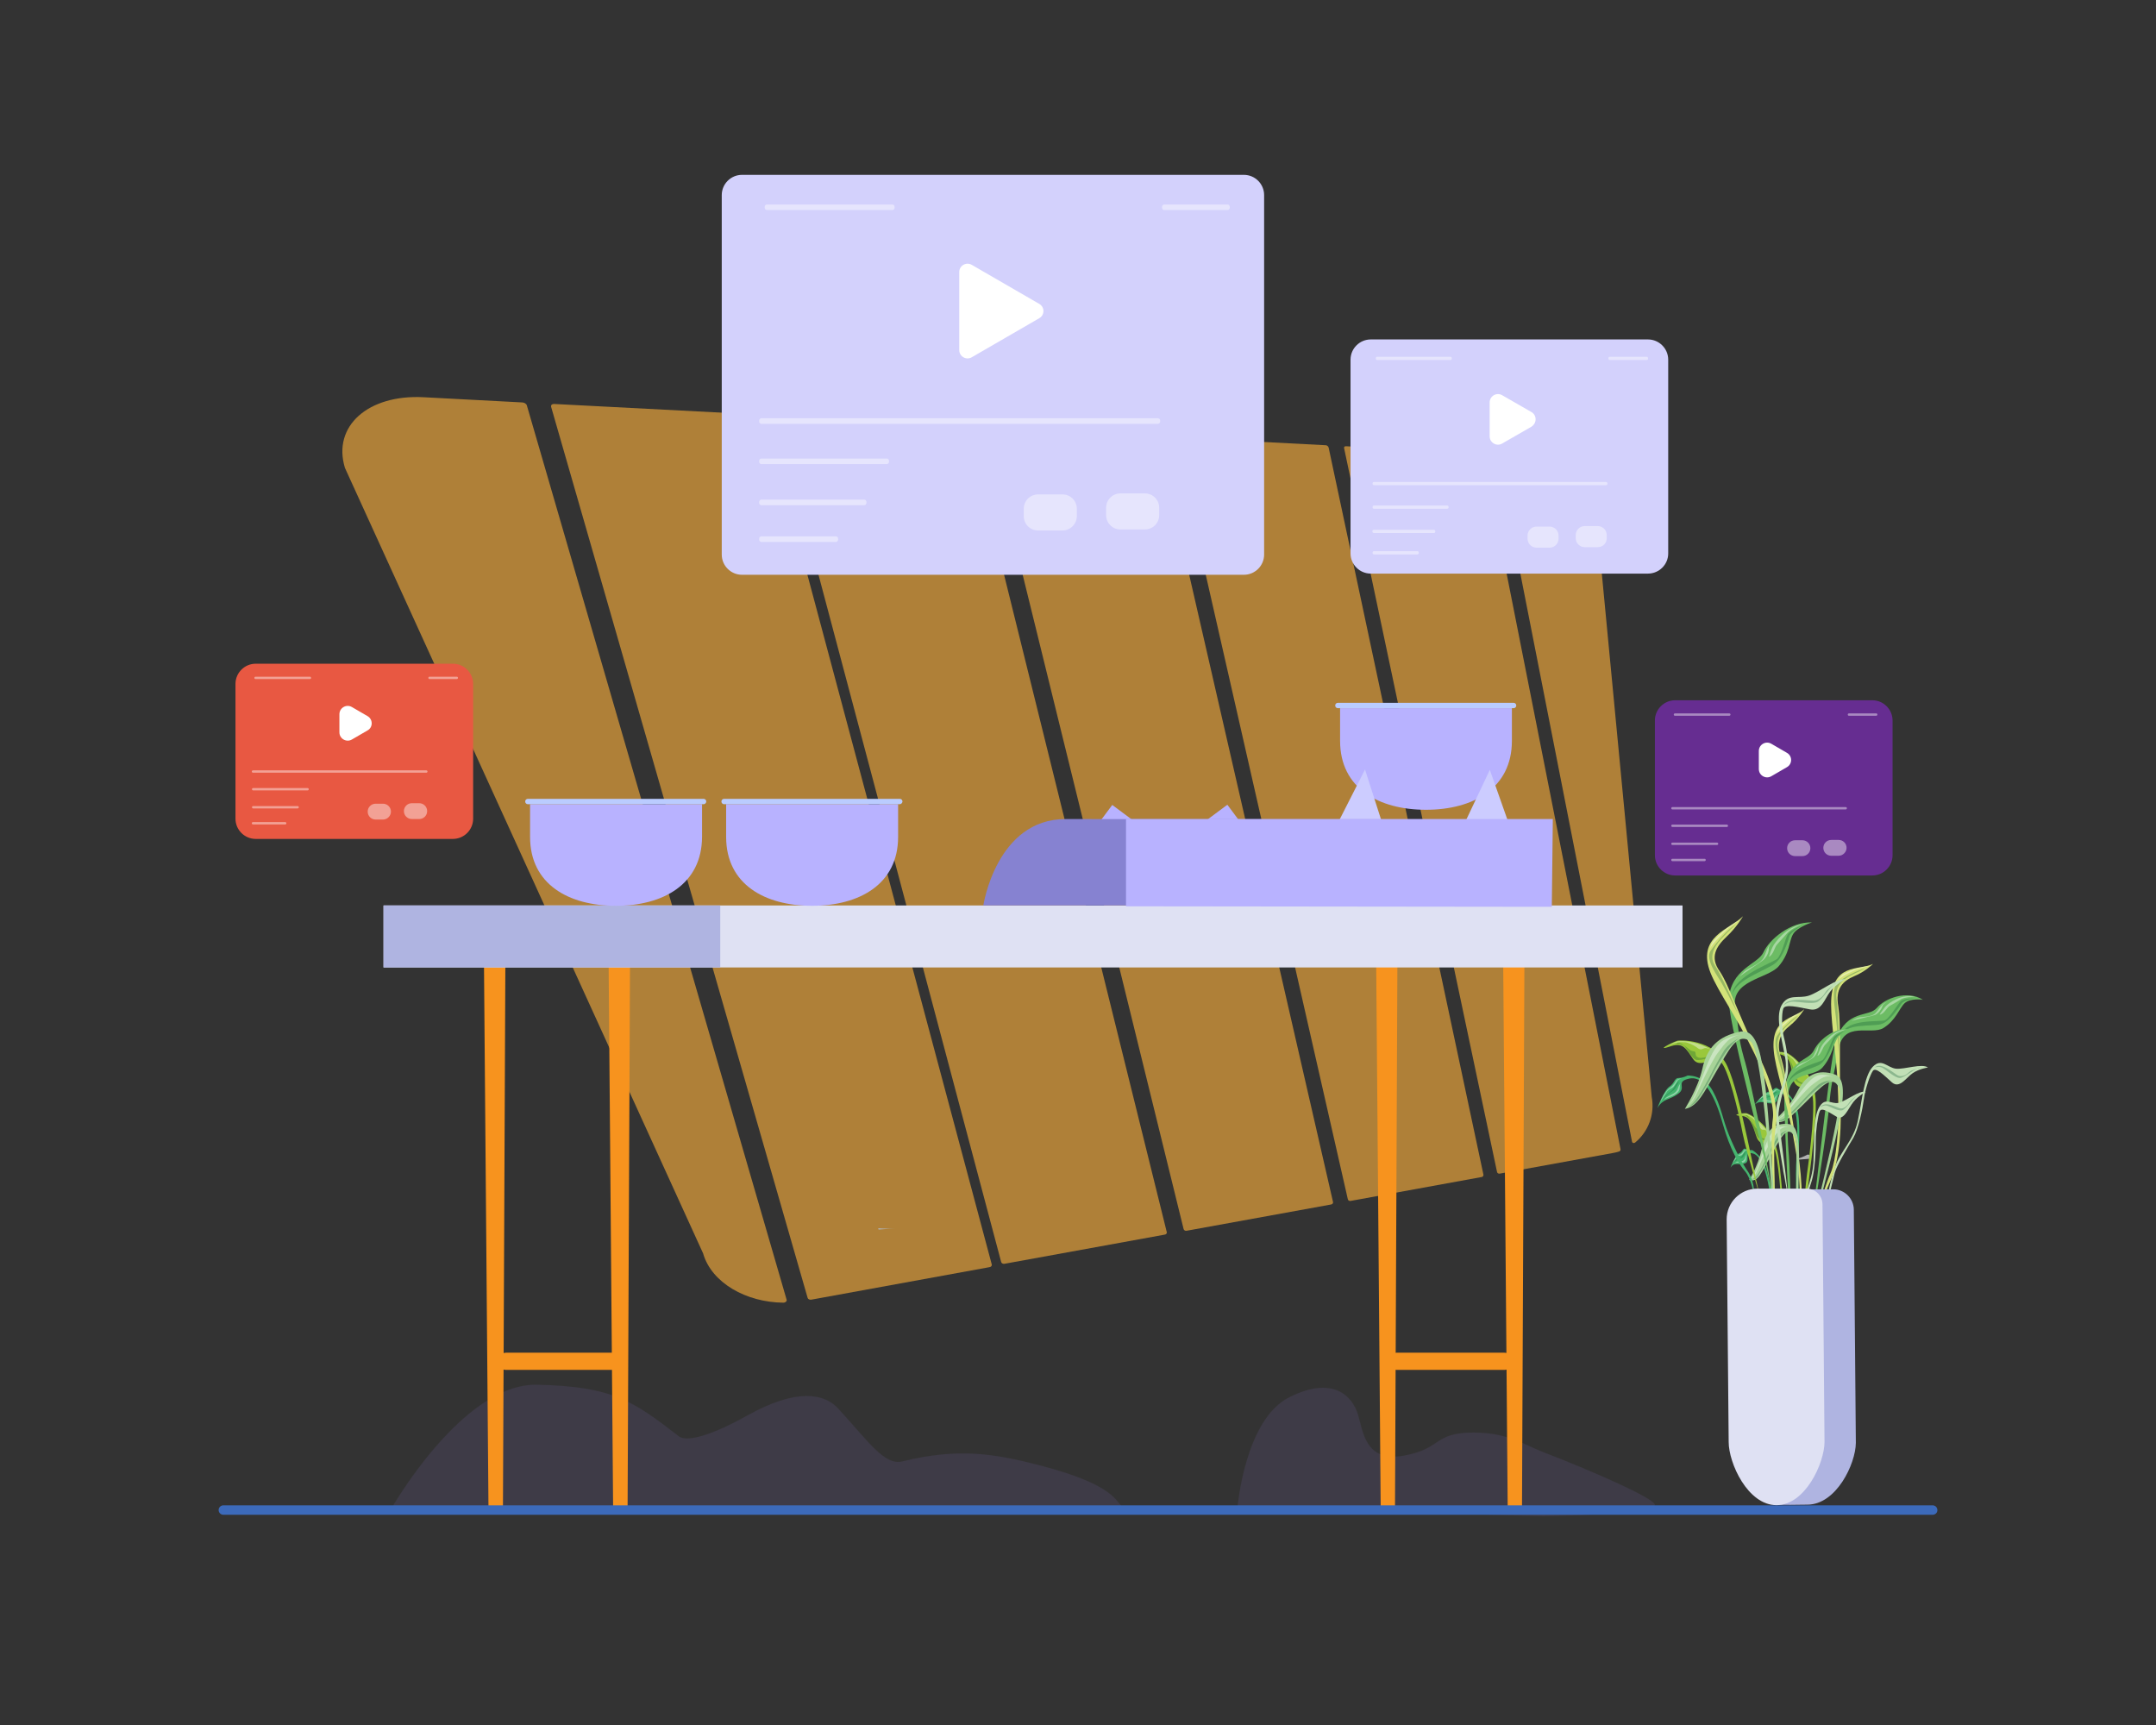 <svg xml:space="preserve" style="enable-background:new 0 0 1280 1024;" viewBox="0 0 1280 1024" y="0px" x="0px" xmlns:xlink="http://www.w3.org/1999/xlink" xmlns="http://www.w3.org/2000/svg" id="图层_1" version="1.1">
<rect x="0" y="0" width="1280" height="1024" fill="#333333" stroke="none"/>
<style type="text/css">
	.st0{opacity:0.62;}
	.st1{opacity:0.23;fill:#7F68BC;enable-background:new    ;}
	.st2{fill:#FBB03B;}
	.st3{fill:#FFFFFF;}
	.st4{fill:#F7931E;}
	.st5{fill:#DFE1F3;}
	.st6{fill:#AFB4E1;}
	.st7{fill:#3C6ABA;}
	.st8{fill:#D3D1FC;}
	.st9{opacity:0.44;fill:#FFFFFF;enable-background:new    ;}
	.st10{fill:#662D91;}
	.st11{fill:#E85842;}
	.st12{fill:#B8B2FF;}
	.st13{fill:#BACCFF;}
	.st14{fill:#CCCCFF;}
	.st15{fill:#8682D1;}
	.st16{fill:#A9DDF3;}
	.st17{fill:#C2E0B6;}
	.st18{opacity:0.29;fill:#0A532E;enable-background:new    ;}
	.st19{fill:#6CBC64;}
	.st20{opacity:0.4;fill:#FFFFFF;enable-background:new    ;}
	.st21{fill:#44B46E;}
	.st22{fill:#D3E279;}
	.st23{fill:#9AC83B;}
	.st24{fill:#A7D398;}
</style>
<g class="st0" id="背影">
	<path d="M232.1,895.9c0,0,42.4-74.9,86.8-73.9c44.4,1,56.5,9.2,84.1,30.6c5.4,4.2,22.8-2.3,40.6-12.3
		c29.1-16.3,45.7-13.3,54.1-4.1c18.4,20.1,27.5,33.9,38.1,31.3c33.2-8.2,54.8-4.6,81.7,2.4c51,13.3,43.8,24.2,51.5,25.9
		C676.7,897.6,232.1,895.9,232.1,895.9z" class="st1"></path>
	<path d="M734.7,894.8c0,0,4.3-52.2,30.8-65.4c26.5-13.3,37.6,0,40.7,10.2s4.3,28.6,27.2,24.5
		c22.9-4.1,17.5-13.7,41.3-13.7c20.3,0,29.1,6.8,41.3,11.5c32.7,12.7,64.6,27,66.4,31.1c2.7,6.1-66.4,7.1-66.4,7.1L734.7,894.8z" class="st1"></path>
	<g>
		<path d="M251.4,235.8l58.8,3.1c1.2,0.1,2.4,0.9,2.6,1.8L467,771.5c0.3,0.9-0.7,1.8-1.9,1.8
			c-22.2-0.2-42.5-11.8-47.6-29c0,0,0-0.1,0-0.1L204.9,278c0-0.1-0.1-0.1-0.1-0.2C197.2,253,218.5,234.1,251.4,235.8z" class="st2"></path>
		<path d="M328.9,239.8l123.2,6.4c1.1,0.1,2.1,0.8,2.3,1.7l134.4,502.7c0.2,0.7-0.4,1.5-1.3,1.6l-105.8,19.3
			c-1,0.2-2-0.3-2.2-1l-152.3-529C327,240.4,327.7,239.8,328.9,239.8z" class="st2"></path>
		<path d="M462.9,247.4l109.7,5.7c1,0.1,1.9,0.8,2.1,1.6l118,476.7c0.2,0.7-0.4,1.4-1.2,1.5l-95.1,17.3
			c-0.9,0.2-1.8-0.3-2-1l-133-500.3C461.2,248,461.9,247.3,462.9,247.4z" class="st2"></path>
		<path d="M587.4,253.9l98.2,5.1c0.8,0,1.7,0.7,1.9,1.5l103.9,453c0.2,0.7-0.3,1.3-1.1,1.5l-85.8,15.6
			c-0.8,0.2-1.6-0.3-1.8-1L586,255.2C585.8,254.4,586.4,253.8,587.4,253.9z" class="st2"></path>
		<path d="M698.8,259.7l88.3,4.6c0.8,0,1.5,0.7,1.7,1.4l91.9,431.6c0.1,0.6-0.3,1.3-1,1.4l-77.9,14.2
			c-0.7,0.1-1.5-0.3-1.6-1L697.6,261C697.4,260.2,697.9,259.6,698.8,259.7z" class="st2"></path>
		<path d="M799.1,264.9l80,4.2c0.7,0,1.4,0.6,1.5,1.3l81.5,411.8c0.1,0.5-0.2,1.1-0.7,1.3c-1.3,0.4-2.7,0.8-4.1,1
			l-67,12.2c-0.7,0.1-1.3-0.3-1.5-0.9L798,266.1C797.8,265.4,798.3,264.8,799.1,264.9z" class="st2"></path>
		<path d="M947.5,304l33.1,346.9c0,0,0,0.1,0,0.1c2,10.6-2.1,20.9-9.9,27.3c-0.7,0.5-1.7,0.2-1.8-0.7l-80-406.9
			c-0.1-0.7,0.3-1.2,1-1.2l20.6,1.1c17.2,0.9,33.7,15.8,37,33.1C947.5,303.9,947.5,303.9,947.5,304z" class="st2"></path>
	</g>
	<g>
		<path d="M531.3,729.2l-9.7,0.7l-0.2-0.8C524.7,729.4,528,729.4,531.3,729.2z" class="st3"></path>
	</g>
	<g>
		<path d="M1074.9,686.5L1074.9,686.5c0.2,0.7-0.3,1.3-1,1.4l-7.3,0.6l-0.1-0.5c2.3-0.6,4.4-1.4,6.4-2.5
			C1073.6,685.1,1074.7,685.6,1074.9,686.5z" class="st3"></path>
	</g>
</g>
<g id="桌子">
	<path d="M369.6,897.4h-2.8c-1.6,0-2.8-1.3-2.8-2.8l-2.8-338.8c0-1.6,4.1-2.8,5.7-2.8h2.8c1.6,0,4.4,1.3,4.4,2.8
		l-1.5,338.8C372.4,896.2,371.1,897.4,369.6,897.4z" class="st4"></path>
	<path d="M825.3,897.4h-2.8c-1.6,0-2.8-1.3-2.8-2.8l-2.8-338.8c0-1.6,4.1-2.8,5.7-2.8h2.8c1.6,0,4.3,1.3,4.3,2.8
		l-1.5,338.8C828.1,896.2,826.9,897.4,825.3,897.4z" class="st4"></path>
	<path d="M900.7,897.4h-2.8c-1.6,0-2.8-1.3-2.8-2.8l-2.8-338.8c0-1.6,4.1-2.8,5.7-2.8h2.8c1.6,0,4.3,1.3,4.3,2.8
		l-1.5,338.8C903.5,896.2,902.3,897.4,900.7,897.4z" class="st4"></path>
	<path d="M295.6,897.4h-2.8c-1.6,0-2.8-1.3-2.8-2.8l-2.8-338.8c0-1.6,4.1-2.8,5.7-2.8h2.8c1.6,0,4.4,1.3,4.4,2.8
		l-1.5,338.8C298.5,896.2,297.2,897.4,295.6,897.4z" class="st4"></path>
	<path d="M364.5,813.2h-64.1c-2.8,0-5.1-2.3-5.1-5.1l0,0c0-2.8,2.3-5.1,5.1-5.1h64.1c2.8,0,5.1,2.3,5.1,5.1l0,0
		C369.6,810.8,367.3,813.2,364.5,813.2z" class="st4"></path>
	<path d="M893.2,813.2h-64.1c-2.8,0-5.1-2.3-5.1-5.1l0,0c0-2.8,2.3-5.1,5.1-5.1h64.1c2.8,0,5.1,2.3,5.1,5.1l0,0
		C898.3,810.8,896,813.2,893.2,813.2z" class="st4"></path>
	<rect height="36.8" width="771.2" class="st5" y="537.5" x="227.7"></rect>
	<rect height="36.8" width="199.9" class="st6" y="537.5" x="227.7"></rect>
</g>
<path d="M1147.4,899.2H132.6c-1.6,0-2.8-1.3-2.8-2.8l0,0c0-1.6,1.3-2.8,2.8-2.8h1014.8
	c1.6,0,2.8,1.3,2.8,2.8l0,0C1150.3,897.9,1149,899.2,1147.4,899.2z" class="st7" id="地平线"></path>
<g id="浮窗">
	<g>
		<path d="M738.5,341.2h-298c-6.6,0-12-5.4-12-12V115.8c0-6.6,5.4-12,12-12h298c6.6,0,12,5.4,12,12v213.4
			C750.5,335.8,745.1,341.2,738.5,341.2z" class="st8"></path>
		<path d="M617,180.4l-40.1-23.2c-3.3-1.9-7.4,0.5-7.4,4.3v46.3c0,3.8,4.1,6.2,7.4,4.3l40.1-23.2
			C620.3,187,620.3,182.3,617,180.4z" class="st3"></path>
		<path d="M529.7,124.7h-74.3c-0.8,0-1.4-0.6-1.4-1.4v-0.5c0-0.8,0.6-1.4,1.4-1.4h74.3c0.8,0,1.4,0.6,1.4,1.4v0.5
			C531.2,124.1,530.5,124.7,529.7,124.7z" class="st9"></path>
		<path d="M526.4,275.5h-74.3c-0.8,0-1.4-0.6-1.4-1.4v-0.5c0-0.8,0.6-1.4,1.4-1.4h74.3c0.8,0,1.4,0.6,1.4,1.4v0.5
			C527.8,274.8,527.2,275.5,526.4,275.5z" class="st9"></path>
		<path d="M513,299.9h-60.9c-0.8,0-1.4-0.6-1.4-1.4V298c0-0.8,0.6-1.4,1.4-1.4H513c0.8,0,1.4,0.6,1.4,1.4v0.5
			C514.4,299.3,513.8,299.9,513,299.9z" class="st9"></path>
		<path d="M496.2,321.7h-44.1c-0.8,0-1.4-0.6-1.4-1.4v-0.5c0-0.8,0.6-1.4,1.4-1.4h44.1c0.8,0,1.4,0.6,1.4,1.4v0.5
			C497.6,321,497,321.7,496.2,321.7z" class="st9"></path>
		<path d="M687.4,251.6H452.1c-0.8,0-1.4-0.6-1.4-1.4v-0.5c0-0.8,0.6-1.4,1.4-1.4h235.3c0.8,0,1.4,0.6,1.4,1.4v0.5
			C688.8,250.9,688.2,251.6,687.4,251.6z" class="st9"></path>
		<path d="M728.7,124.7h-37.4c-0.8,0-1.4-0.6-1.4-1.4v-0.5c0-0.8,0.6-1.4,1.4-1.4h37.4c0.8,0,1.4,0.6,1.4,1.4v0.5
			C730.1,124.1,729.5,124.7,728.7,124.7z" class="st9"></path>
		<path d="M630.8,314.9h-14.5c-4.7,0-8.5-3.8-8.5-8.5V302c0-4.7,3.8-8.5,8.5-8.5h14.5c4.7,0,8.5,3.8,8.5,8.5v4.4
			C639.3,311,635.5,314.9,630.8,314.9z" class="st9"></path>
		<path d="M679.7,314.3h-14.5c-4.7,0-8.5-3.8-8.5-8.5v-4.4c0-4.7,3.8-8.5,8.5-8.5h14.5c4.7,0,8.5,3.8,8.5,8.5v4.4
			C688.2,310.5,684.4,314.3,679.7,314.3z" class="st9"></path>
	</g>
	<g>
		<path d="M978.4,340.5H813.8c-6.6,0-12-5.4-12-12V213.5c0-6.6,5.4-12,12-12h164.6c6.6,0,12,5.4,12,12v115.1
			C990.4,335.1,985,340.5,978.4,340.5z" class="st8"></path>
		<path d="M909.2,244.6l-17.4-10c-3.3-1.9-7.4,0.5-7.4,4.3v20.1c0,3.8,4.1,6.2,7.4,4.3l17.4-10
			C912.5,251.2,912.5,246.5,909.2,244.6z" class="st3"></path>
		<path d="M861.1,213.7h-43.5c-0.5,0-0.8-0.4-0.8-0.8v-0.3c0-0.5,0.4-0.8,0.8-0.8h43.5c0.5,0,0.8,0.4,0.8,0.8v0.3
			C862,213.4,861.6,213.7,861.1,213.7z" class="st9"></path>
		<path d="M859.2,302h-43.5c-0.5,0-0.8-0.4-0.8-0.8v-0.3c0-0.5,0.4-0.8,0.8-0.8h43.5c0.5,0,0.8,0.4,0.8,0.8v0.3
			C860,301.7,859.6,302,859.2,302z" class="st9"></path>
		<path d="M851.3,316.4h-35.7c-0.5,0-0.8-0.4-0.8-0.8v-0.3c0-0.5,0.4-0.8,0.8-0.8h35.7c0.5,0,0.8,0.4,0.8,0.8v0.3
			C852.1,316,851.8,316.4,851.3,316.4z" class="st9"></path>
		<path d="M841.5,329.1h-25.8c-0.5,0-0.8-0.4-0.8-0.8V328c0-0.5,0.4-0.8,0.8-0.8h25.8c0.5,0,0.8,0.4,0.8,0.8v0.3
			C842.3,328.7,841.9,329.1,841.5,329.1z" class="st9"></path>
		<path d="M953.5,288H815.7c-0.5,0-0.8-0.4-0.8-0.8v-0.3c0-0.5,0.4-0.8,0.8-0.8h137.8c0.5,0,0.8,0.4,0.8,0.8v0.3
			C954.3,287.7,953.9,288,953.5,288z" class="st9"></path>
		<path d="M977.6,213.7h-21.9c-0.5,0-0.8-0.4-0.8-0.8v-0.3c0-0.5,0.4-0.8,0.8-0.8h21.9c0.5,0,0.8,0.4,0.8,0.8v0.3
			C978.5,213.4,978.1,213.7,977.6,213.7z" class="st9"></path>
		<path d="M920,325.1h-7.8c-2.9,0-5.3-2.4-5.3-5.3v-1.9c0-2.9,2.4-5.3,5.3-5.3h7.8c2.9,0,5.3,2.4,5.3,5.3v1.9
			C925.3,322.7,922.9,325.1,920,325.1z" class="st9"></path>
		<path d="M948.6,324.8h-7.8c-2.9,0-5.3-2.4-5.3-5.3v-1.9c0-2.9,2.4-5.3,5.3-5.3h7.8c2.9,0,5.3,2.4,5.3,5.3v1.9
			C953.9,322.4,951.6,324.8,948.6,324.8z" class="st9"></path>
	</g>
	<g>
		<path d="M1111.6,519.7H994.5c-6.6,0-12-5.4-12-12v-80c0-6.6,5.4-12,12-12h117.1c6.6,0,12,5.4,12,12v80
			C1123.6,514.3,1118.2,519.7,1111.6,519.7z" class="st10"></path>
		<path d="M1060.9,446.9l-9.3-5.4c-3.3-1.9-7.4,0.5-7.4,4.3v10.7c0,3.8,4.1,6.2,7.4,4.3l9.3-5.4
			C1064.2,453.5,1064.2,448.8,1060.9,446.9z" class="st3"></path>
		<path d="M1026.7,424.9h-32.3c-0.4,0-0.7-0.3-0.7-0.7l0,0c0-0.4,0.3-0.7,0.7-0.7h32.3c0.4,0,0.7,0.3,0.7,0.7l0,0
			C1027.4,424.5,1027.1,424.9,1026.7,424.9z" class="st9"></path>
		<path d="M1025.2,490.9h-32.3c-0.4,0-0.7-0.3-0.7-0.7l0,0c0-0.4,0.3-0.7,0.7-0.7h32.3c0.4,0,0.7,0.3,0.7,0.7l0,0
			C1026,490.6,1025.6,490.9,1025.2,490.9z" class="st9"></path>
		<path d="M1019.3,501.6h-26.4c-0.4,0-0.7-0.3-0.7-0.7l0,0c0-0.4,0.3-0.7,0.7-0.7h26.5c0.4,0,0.7,0.3,0.7,0.7l0,0
			C1020.1,501.3,1019.8,501.6,1019.3,501.6z" class="st9"></path>
		<path d="M1012,511.2h-19.1c-0.4,0-0.7-0.3-0.7-0.7l0,0c0-0.4,0.3-0.7,0.7-0.7h19.1c0.4,0,0.7,0.3,0.7,0.7l0,0
			C1012.7,510.8,1012.4,511.2,1012,511.2z" class="st9"></path>
		<path d="M1095.8,480.5H992.9c-0.4,0-0.7-0.3-0.7-0.7l0,0c0-0.4,0.3-0.7,0.7-0.7h102.9c0.4,0,0.7,0.3,0.7,0.7l0,0
			C1096.5,480.1,1096.2,480.5,1095.8,480.5z" class="st9"></path>
		<path d="M1113.9,424.9h-16.2c-0.4,0-0.7-0.3-0.7-0.7l0,0c0-0.4,0.3-0.7,0.7-0.7h16.2c0.4,0,0.7,0.3,0.7,0.7l0,0
			C1114.6,424.5,1114.3,424.9,1113.9,424.9z" class="st9"></path>
		<path d="M1070.1,508.2h-4.4c-2.6,0-4.7-2.1-4.7-4.7l0,0c0-2.6,2.1-4.7,4.7-4.7h4.4c2.6,0,4.7,2.1,4.7,4.7l0,0
			C1074.8,506.1,1072.7,508.2,1070.1,508.2z" class="st9"></path>
		<path d="M1091.6,508h-4.4c-2.6,0-4.7-2.1-4.7-4.7l0,0c0-2.6,2.1-4.7,4.7-4.7h4.4c2.6,0,4.7,2.1,4.7,4.7l0,0
			C1096.3,505.8,1094.1,508,1091.6,508z" class="st9"></path>
	</g>
	<g>
		<g>
			<path d="M268.9,498H151.8c-6.6,0-12-5.4-12-12v-80c0-6.6,5.4-12,12-12h117.1c6.6,0,12,5.4,12,12v80
				C280.9,492.6,275.5,498,268.9,498z" class="st11"></path>
		</g>
		<path d="M218.2,425.1l-9.3-5.4c-3.3-1.9-7.4,0.5-7.4,4.3v10.7c0,3.8,4.1,6.2,7.4,4.3l9.3-5.4
			C221.5,431.8,221.5,427,218.2,425.1z" class="st3"></path>
		<path d="M184,403.1h-32.3c-0.4,0-0.7-0.3-0.7-0.7l0,0c0-0.4,0.3-0.7,0.7-0.7H184c0.4,0,0.7,0.3,0.7,0.7l0,0
			C184.8,402.8,184.4,403.1,184,403.1z" class="st9"></path>
		<path d="M182.6,469.2h-32.3c-0.4,0-0.7-0.3-0.7-0.7l0,0c0-0.4,0.3-0.7,0.7-0.7h32.3c0.4,0,0.7,0.3,0.7,0.7l0,0
			C183.3,468.9,183,469.2,182.6,469.2z" class="st9"></path>
		<path d="M176.7,479.9h-26.4c-0.4,0-0.7-0.3-0.7-0.7l0,0c0-0.4,0.3-0.7,0.7-0.7h26.4c0.4,0,0.7,0.3,0.7,0.7l0,0
			C177.4,479.6,177.1,479.9,176.7,479.9z" class="st9"></path>
		<path d="M169.3,489.4h-19.1c-0.4,0-0.7-0.3-0.7-0.7l0,0c0-0.4,0.3-0.7,0.7-0.7h19.1c0.4,0,0.7,0.3,0.7,0.7l0,0
			C170.1,489.1,169.7,489.4,169.3,489.4z" class="st9"></path>
		<path d="M253.1,458.7H150.2c-0.4,0-0.7-0.3-0.7-0.7l0,0c0-0.4,0.3-0.7,0.7-0.7h102.9c0.4,0,0.7,0.3,0.7,0.7l0,0
			C253.8,458.4,253.5,458.7,253.1,458.7z" class="st9"></path>
		<path d="M271.2,403.1H255c-0.4,0-0.7-0.3-0.7-0.7l0,0c0-0.4,0.3-0.7,0.7-0.7h16.2c0.4,0,0.7,0.3,0.7,0.7l0,0
			C271.9,402.8,271.6,403.1,271.2,403.1z" class="st9"></path>
		<path d="M227.4,486.5H223c-2.6,0-4.7-2.1-4.7-4.7l0,0c0-2.6,2.1-4.7,4.7-4.7h4.4c2.6,0,4.7,2.1,4.7,4.7l0,0
			C232.1,484.3,230,486.5,227.4,486.5z" class="st9"></path>
		<path d="M248.9,486.2h-4.4c-2.6,0-4.7-2.1-4.7-4.7l0,0c0-2.6,2.1-4.7,4.7-4.7h4.4c2.6,0,4.7,2.1,4.7,4.7l0,0
			C253.6,484.1,251.5,486.2,248.9,486.2z" class="st9"></path>
	</g>
</g>
<g id="两锅">
	<path d="M365.7,537.7L365.7,537.7c-28.1,0-51-12.8-51-40.9v-19.4h102.1v19.4C416.7,524.9,393.7,537.7,365.7,537.7z" class="st12"></path>
	<path d="M417.7,477.4H313.4c-0.9,0-1.6-0.7-1.6-1.6l0,0c0-0.9,0.7-1.6,1.6-1.6h104.3c0.9,0,1.6,0.7,1.6,1.6l0,0
		C419.3,476.7,418.5,477.4,417.7,477.4z" class="st13"></path>
	<path d="M482.1,537.7L482.1,537.7c-28.1,0-51-12.8-51-40.9v-19.4h102.1v19.4C533.2,524.9,510.2,537.7,482.1,537.7z" class="st12"></path>
	<path d="M534.1,477.4H429.9c-0.9,0-1.6-0.7-1.6-1.6l0,0c0-0.9,0.7-1.6,1.6-1.6h104.3c0.9,0,1.6,0.7,1.6,1.6l0,0
		C535.7,476.7,535,477.4,534.1,477.4z" class="st13"></path>
</g>
<g id="煤气_x2B_锅">
	<path d="M846.6,480.7L846.6,480.7c-28.1,0-51-12.8-51-40.9v-19.4h102v19.4C897.6,467.9,874.6,480.7,846.6,480.7z" class="st12"></path>
	<path d="M898.6,420.4H794.3c-0.9,0-1.6-0.7-1.6-1.6l0,0c0-0.9,0.7-1.6,1.6-1.6h104.3c0.9,0,1.6,0.7,1.6,1.6l0,0
		C900.2,419.7,899.5,420.4,898.6,420.4z" class="st13"></path>
	<polygon points="806.3,509.3 784.6,507.6 797.5,482.2 810.4,456.8 819.1,483.9 827.9,511" class="st14"></polygon>
	<polygon points="881.8,509.6 860.1,508.5 872.3,482.8 884.5,457 894,483.9 903.5,510.8" class="st14"></polygon>
	
		<rect height="32.6" width="15.1" class="st12" transform="matrix(0.597 -0.802 0.802 0.597 -125.922 735.738)" y="476.8" x="661.4"></rect>
	
		<rect height="15.1" width="32.6" class="st12" transform="matrix(0.802 -0.597 0.597 0.802 -152.466 527.363)" y="486.4" x="704"></rect>
	<path d="M885.6,537.5H583.8c0,0,7.7-51.3,48.9-51.3c57.6,0,252.8,0.2,252.8,0.2V537.5z" class="st15"></path>
	<polygon points="668.5,486.2 921.9,486.2 921.3,538.3 668.5,538" class="st12"></polygon>
	<path d="M925.3,519.7" class="st16"></path>
</g>
<g id="花瓶">
	<g>
		<g>
			<g>
				<g>
					<path d="M1080.9,728.9c0.3,0.1,4.9-25.8,8.3-35.8c3.6-10,11.3-16.1,13.8-27.9c2.5-11.8,3.6-26.3,8.8-31.9
						c5.3-5.5,8.6,0.5,13.8,1.1c5.2,0.5,15.4-3.3,19-0.7c0,0-5.2,0.7-9.1,3.4c-3.9,2.7-7.8,9.4-12.3,5.4c-4.5-4-9.6-9.3-11.3-6.8
						c-1.7,2.5-4.5,10.7-5.3,16.6c-0.8,5.9-3.2,17.8-6.3,23.2c-3.2,5.3-9.9,16.4-11,20.7c-2,7.3-7.3,31.9-12.2,49.5
						C1077.3,745.7,1080.1,733.5,1080.9,728.9z" class="st17"></path>
					<path d="M1140.2,633.7c0,0-5.3,1.3-6.7,2.7c-1.4,1.4-4,3.1-6.6,2.1c-2.4-1.1-10.1-8.5-13.9-4.8c0,0,2.7-1.1,5,0.4
						c2.4,1.5,7,5.7,9.8,5.8C1130.5,640.1,1137.3,633.6,1140.2,633.7z" class="st18"></path>
					<path d="M1074,733.3c1.8,0.1,11.3-98.7,16.1-116.4c6.6-17.8,19.2-12.9,24.1-18.5c4.9-5.9,18.1-10.8,27.4-4.9
						c0-0.1-7.5-1.1-10.8,2c-3.3,3.1-5.1,10.1-12.7,14.8c-7.3,4.4-23.7-4.6-26.6,12.7c-2.9,16.9-3.9,16.6-5.3,30.8
						c-0.8,14.2-11.5,80.8-13.3,87.2C1073.3,738.3,1073.7,735.8,1074,733.3z" class="st19"></path>
					<path d="M1137.4,592.6c0,0-7.2-0.2-9.1,1.9c-2,2.1-6.1,9.3-9.1,11.1c-2.9,1.3-22.3-1.3-26.2,8.6
						c0,0,1.7-3,6.5-4.3c4.8-1.3,11.3-1,16.2-1.7c4.9-0.7,9.4-6.7,13.4-12.6C1130.4,594,1135.3,592.6,1137.4,592.6z" class="st18"></path>
					<path d="M1099.3,606.1c0,0,2.4-1.8,4.7-2.2c2.3-0.4,7.3-0.2,9.5-2.5c2.2-2.3,3.5-5.7,6.8-6.6c0,0-2.3,1-2.8,2.7
						c-0.5,1.7-2.1,3.8-4.1,4.9C1111.3,603.3,1101.2,605.2,1099.3,606.1z" class="st20"></path>
					<path d="M1115.9,602.3c0,0,1.8-2.8,3.5-4.8c1.7-2,9.9-7.9,17.5-5.7c0,0-5.9-0.1-8.3,1.4c-2.4,1.5-5.1,3.1-6.8,4
						C1120.2,598.1,1118.4,602.2,1115.9,602.3z" class="st20"></path>
					<path d="M1067.4,735.6c-0.1,0,1.5-10.4,0.4-16.5c-1.1-6.1-2.2-17.1-1.2-32.8c1.1-15.7,0.8-33-6.4-36.3
						c-7.1-3.1-2.6,4.3-7.4,4.9c-4.8,0.7-7.3-2.5-11.1,0.9c-0.1,0,5.6-7.5,8.5-7.8c2.8-0.3,3.4-3.3,5.3-1.8c1.9,1.4,4.2,1.5,4.2,1.5
						c0-0.1,7.2,4.4,8.2,16.2c1,11.7-0.5,18.5-0.4,29.9c0,11.4,0.8,19.6,1.2,23.9C1069,722,1069.6,726.4,1067.4,735.6z" class="st21"></path>
					<path d="M1055.7,648.3c0,0-0.8-0.2-1.4,0.5c-0.6,0.7-1.8,2.3-3.2,2.4c-1.3,0.1-5.4,0.7-7.6,2.8
						c0,0,2.4-2.2,3.8-2.6c1.5-0.4,2.2,0,4.3-1.4C1053.8,648.6,1053.6,647.9,1055.7,648.3z" class="st18"></path>
					<path d="M1043.6,653.5c0,0,2.3-2.6,3.7-3.4c1.4-0.9,1.5-1,2.9-1.2c1.4-0.2,2.6-1,3.5-1.9c0.9-0.8,2.1-0.1,2.7,0.3
						c0,0,0.1,0,0.1,0.1c0.6,0.4-1.5-0.6-2-0.1c-0.5,0.4-2.4,2.3-3.3,2.3c-0.9,0-2.1-0.2-2.8,0.3
						C1047.5,650.3,1044.2,653.2,1043.6,653.5z" class="st20"></path>
					<path d="M1045.8,653.5c0,0,1.1-0.2,2.5,0.2c1.5,0.5,3.6,0.8,4.9-0.1s1.2-3.1,2.4-4.1c0,0-1.3,0.8-1.9,1.9
						s-1.7,1.9-3,1.8C1049.4,653.2,1046.7,652.4,1045.8,653.5z" class="st20"></path>
					<path d="M1071.9,746.6c-0.2,0,9.1-37.3,15.2-50.9c2.7-6.4,5.1-25.1,4.2-45.2c-0.4-20.2-4.2-41.8-4.2-54.4
						c0.1-25.1,16.4-19.7,24.9-23.9c0,0-4.6,4.6-11.2,7.3c-6.6,2.8-11.4,7.3-9.4,18c1.6,10.8,0.5,26.3,1.2,54
						c0.7,13.9,0.5,36.4-6.6,51.1C1081,714,1075.3,737.6,1071.9,746.6z" class="st22"></path>
					<path d="M1060.6,624.9c0.2-0.4,17,9.5,17.4,29.4c0.6,19.5-8.6,76.2-9.3,86.9c0.2,0,2.6-32.6,4.1-44.4
						c1.7-11.8,5.4-42.9,2.8-47.6c-2.6-4.8-9.8-1.5-11.1-9.2c-1.3-7.7-1.5-12.4-7.2-14C1048.5,623.8,1057.6,624.2,1060.6,624.9z" class="st23"></path>
					<path d="M1060,626.4c0,0,1.3,0.8,2.6,3c1.3,2.2,1.4,10.3,3.3,12.2c1.9,1.9,7.9,2.8,9.1,5c0,0-0.3-2.3-2.5-3
						c-2.2-0.8-4.6-1.3-5.5-2.9s-0.6-1.8-0.3-3.3c0.2-1.5-1-1-2-3.6c-1-2.5-3.1-8-4.5-7.6" class="st18"></path>
					<path d="M1107.4,575c0,0-5.3,2.3-8.5,4c-3.3,1.7-9.7,5.5-8.6,13.7c1.2,8.1,1.6,28,1.3,33.8
						c0.1,0-0.8-16.3-1.5-21.3c-0.4-5-3.3-18.6,0.9-22C1095.4,579.9,1102.9,575.7,1107.4,575z" class="st18"></path>
					<path d="M1055.1,624.8c0,0,3.9-0.1,5.8,0.8c1.9,0.8,8.3,5.3,13.1,14.8c0,0-1.6-2.8-2.6-3.1s-2.1,0.3-3.1-2.3
						c-1-2.6-3.6-6.4-4.6-6.9C1062.7,627.5,1061.7,625.4,1055.1,624.8z" class="st20"></path>
					<path d="M1110.2,573.4c0,0-5,1.1-7,1.8c-2.1,0.6-10.9,4.7-11.9,6.7c0,0,0.9-2.5,3.2-3.7
						C1096.7,577.1,1103.2,573.7,1110.2,573.4z" class="st20"></path>
					<path d="M1071.9,745.5c-1.2-0.2,23.3-88.9,20.2-99c-3.9-10.1-11.4-0.6-19.9,7.6c-8.7,8.3-13,14.1-19,11.3
						c0-0.1,8.4-6.8,13.7-17.1c5.2-10.4,12.2-13.9,22.4-10.5c10.8,3.8,2.2,32-13.9,95.8C1074.2,737.5,1073,741.5,1071.9,745.5z" class="st24"></path>
					<path d="M1054.4,664.6c0,0,1.9,0,4.9-2.6c2.7-2.7,12.5-15.3,17.3-18.6c4.6-3.3,7.2-5.7,12.3-3.8c0,0-4.4-2-8-1.6
						c-3.5,0.4-6.7,3-13,11.5C1062.4,657.2,1058.3,663.7,1054.4,664.6z" class="st20"></path>
					<path d="M1054.6,665.3c0,0,3.3,1,5.7-1c2.3-2.1,6.4-5.7,8.4-7.9c1.8-2.4,12.6-13.9,18.9-15c0,0-5.3-0.3-9,3.4
						c-2.2,2-7.1,7-9,9.2C1067.4,656,1059.3,666.2,1054.6,665.3z" class="st18"></path>
				</g>
			</g>
			<g>
				<g>
					<path d="M1066.7,756.4c0.3,0,1.1-25.9,2.5-36.2c1.4-10.4,6.6-18.3,7.4-30.1c0.7-11.9-0.3-26,3.3-32.6
						c3.7-6.6,7.2-1.9,11.6-2.8c4.4-1,12.7-7.8,16.2-6.5c0,0-4.5,2.3-7.4,6c-3,3.7-5.6,11.2-9.8,8.8c-4.2-2.4-9.1-6.1-10.2-3.2
						c-1.1,2.8-2.3,11.4-2.3,17.2c0.1,5.8-0.5,17.7-2.3,23.7c-1.9,6-5.7,18.3-6,22.6c-0.7,7.5-2.1,32.3-4.3,50.2
						C1065.3,773.3,1066.5,761,1066.7,756.4z" class="st17"></path>
					<path d="M1103.7,649.5c0,0-4.4,2.9-5.5,4.6c-1.1,1.7-3.1,4.1-5.3,3.9c-2.2-0.2-9.5-5-12.2-0.6c0,0,2.1-1.8,4.2-1
						c2.2,0.8,6.5,3.3,8.8,2.7C1096.1,658.4,1101.2,650.3,1103.7,649.5z" class="st18"></path>
					<path d="M1063.4,762.2c1.8-0.3-4.9-97.1-4-115.2c2.7-18.5,14.1-16.8,17.5-23.5c3.3-6.9,14-14.9,23-12.1
						c0,0-6.7,1.1-9.1,4.9c-2.4,3.8-3.1,11-8.9,17.5c-5.6,6.2-20.6,1.5-20.4,18.6c0.2,16.9-0.7,16.8,0.3,30.7
						c1.5,13.8,2.3,80.1,1.6,86.6C1063.5,767.2,1063.5,764.7,1063.4,762.2z" class="st19"></path>
					<path d="M1096.2,611.8c0,0-6.3,1.8-7.7,4.3c-1.4,2.5-4,10.5-6.3,13c-2.4,2.1-19.1,4.4-20.8,14.7
						c0,0,0.9-3.3,4.8-5.7c3.8-2.4,9.3-3.8,13.4-5.7c4.1-1.9,7.1-8.8,9.8-15.5C1090.3,615.1,1094.4,612.4,1096.2,611.8z" class="st18"></path>
					<path d="M1065.5,634.6c0,0,1.7-2.3,3.6-3.2c1.9-0.9,6.2-2,7.7-4.8c1.5-2.8,2.2-6.3,4.8-8c0,0-1.8,1.5-2,3.3
						c-0.2,1.8-1.2,4.1-2.8,5.7C1075.2,629.1,1066.9,633.4,1065.5,634.6z" class="st20"></path>
					<path d="M1079,626.8c0,0,1.1-3.2,2.3-5.5c1.2-2.3,7.4-10.1,14.4-10.1c0,0-5.2,1.5-7,3.6c-1.8,2-4,4.3-5.3,5.6
						C1082.1,621.8,1081.1,626.1,1079,626.8z" class="st20"></path>
					<path d="M1060.7,765.4c-0.1,0-0.7-10.2-2.2-15.9c-1.5-5.7-4.2-16-6.2-31.2c-1.9-15.2-5.1-31.6-11.4-33.5
						c-6.2-1.8-1.2,4.5-4.9,5.8c-3.6,1.4-6.3-1.2-8.6,2.6c-0.1,0,2.9-7.9,5.2-8.6c2.2-0.7,2.1-3.6,3.9-2.6c1.8,1,3.6,0.7,3.6,0.7
						c0-0.1,6.6,2.9,9.3,14c2.8,11,2.8,17.8,4.8,28.7c2,10.9,3.7,18.7,4.6,22.8C1059.7,752.1,1060.5,756.3,1060.7,765.4z" class="st21"></path>
					<path d="M1037.1,683.9c0,0-0.7,0-1,0.7c-0.3,0.8-1,2.5-2,2.8c-1,0.3-4.2,1.5-5.5,3.8c0,0,1.4-2.5,2.5-3
						c1.1-0.6,1.7-0.3,3.1-2C1035.6,684.5,1035.3,683.9,1037.1,683.9z" class="st18"></path>
					<path d="M1028.5,690.7c0,0,1.3-2.7,2.2-3.8c1-1.1,1-1.2,2.1-1.5c1.1-0.4,1.9-1.4,2.4-2.3c0.5-0.9,1.7-0.4,2.2-0.1
						c0,0,0.1,0,0.1,0c0.6,0.3-1.3-0.3-1.6,0.2c-0.3,0.5-1.5,2.6-2.2,2.7c-0.7,0.1-1.7,0.2-2.2,0.7
						C1031,687.1,1028.9,690.3,1028.5,690.7z" class="st20"></path>
					<path d="M1030.2,690.4c0,0,0.8-0.4,2.1-0.2c1.3,0.2,3,0.2,3.8-0.9c0.9-1.1,0.3-3.1,1.1-4.3c0,0-0.8,1-1.1,2.1
						c-0.3,1.1-1,2-2,2.2C1033.1,689.5,1030.8,689.2,1030.2,690.4z" class="st20"></path>
					<path d="M1063.4,775.5c-0.2,0,1.5-37.8,4.5-52.3c1.2-6.8,1.1-25.2-2.5-44.3c-3.1-19.2-9.7-39-11.8-51.1
						c-4.1-24,10.9-22.5,17.6-28.7c0,0-3.3,5.5-8.5,9.7c-5.3,4.2-8.6,9.6-5.2,19.4c3,10,4.7,25.1,9.1,51.4
						c2.6,13.2,4.8,34.6,1.2,50.5C1065.6,742.2,1064.1,766.2,1063.4,775.5z" class="st22"></path>
					<path d="M1036.6,660.8c0.2-0.4,15.7,5.8,19,24.7c3.4,18.5,5.2,74.8,6.4,85.2c0.2,0-2.9-31.8-3.6-43.4
						c-0.6-11.6-2.6-42.2-5.4-46.2c-2.8-4-8,0.4-10.3-6.6c-2.4-7.1-3.5-11.5-8.4-12C1026.5,662,1034,660.7,1036.6,660.8z" class="st23"></path>
					<path d="M1036.4,662.3c0,0,1.2,0.5,2.7,2.3c1.4,1.9,3,9.5,4.9,11c1.9,1.4,6.8,1.2,8,3c0,0-0.6-2.1-2.4-2.4
						s-3.9-0.3-4.9-1.7c-1-1.3-0.8-1.6-0.8-3.1c-0.1-1.5-1-0.8-2.3-3c-1.2-2.2-4-7-5-6.4" class="st18"></path>
					<path d="M1067.7,602.9c0,0-4.2,3.5-6.7,5.9c-2.5,2.4-7.4,7.5-5.1,15.1c2.3,7.5,5.8,26.5,6.4,32.1
						c0.1,0-3.2-15.4-4.5-20c-1.1-4.7-5.8-17-2.7-21.2C1058.1,610.5,1063.9,604.7,1067.7,602.9z" class="st18"></path>
					<path d="M1032.1,661.7c0,0,3.2-0.8,4.9-0.3c1.7,0.4,7.8,3.5,13.2,11.6c0,0-1.7-2.3-2.6-2.4
						c-0.9-0.1-1.6,0.7-2.9-1.6c-1.2-2.3-4.1-5.4-4.9-5.7C1038.8,662.9,1037.6,661.1,1032.1,661.7z" class="st20"></path>
					<path d="M1069.8,600.8c0,0-4.1,2.3-5.8,3.5c-1.7,1.1-8.6,7.1-9.1,9.2c0,0,0.4-2.6,2.1-4.3
						C1058.8,607.5,1063.8,602.7,1069.8,600.8z" class="st20"></path>
					<path d="M1063.4,774.4c-1.2,0.1,5.9-90.5,2.2-99.4c-4.6-8.7-9.2,2-14.5,11.5c-5.4,9.6-7.4,15.7-12.6,13.9
						c0-0.1,5-7.6,7.5-18.5c2.3-10.9,7.4-15.6,16.1-14.6c9.4,1.1,5.9,30.1,2.1,95C1063.8,766.3,1063.6,770.3,1063.4,774.4z" class="st24"></path>
					<path d="M1039.3,699.5c0,0,1.5-0.3,3.3-3.3c1.5-3,6.9-16.8,10.3-20.9c3.1-4.1,4.8-6.9,9.2-6.2c0,0-3.8-1-6.7,0.2
						c-2.8,1.2-4.9,4.3-8.4,13.6C1043.9,691.2,1042.1,698.1,1039.3,699.5z" class="st20"></path>
					<path d="M1039.6,700.1c0,0,2.7,0.4,4.1-1.9c1.4-2.4,3.9-6.5,5.1-9c0.9-2.6,7.5-15.7,12.4-18.2
						c0,0-4.2,0.9-6.7,5.2c-1.4,2.4-4.5,8.1-5.5,10.6C1047.7,689.3,1043.3,700.3,1039.6,700.1z" class="st18"></path>
				</g>
			</g>
			<g>
				<g>
					<path d="M1058.7,695.2c0.3-0.1-4.8-24.7-4.4-35.1c0.5-10.5,7.4-19.7,5.7-31.2c-1.8-11.5-6.2-24.6-2.4-32
						c4-7.4,10.1-3.8,16.4-5.9c6.3-2.1,16.3-10.3,21.5-9.7c0,0-5.7,3.1-8.9,7.3c-3.3,4.2-5.1,11.9-12,10.6
						c-6.9-1.3-14.9-3.4-15.9-0.4c-1,3-1,11.5,0.4,17c1.4,5.5,3.5,17,1.9,23.2c-1.7,6.2-5.5,19.3-5.1,23.5
						c0.5,7.4,4.2,31.3,5.7,48.8C1061.6,711.4,1059.7,699.6,1058.7,695.2z" class="st17"></path>
					<path d="M1090.4,583.4c0,0-5.6,3.7-6.6,5.6c-1.1,1.9-3.3,4.6-6.7,5c-3.3,0.2-15.1-2.4-18.1,2.7c0,0,2.7-2.3,6-2.1
						c3.4,0.1,10.4,1.5,13.7,0.3C1081.9,593.6,1087,584.7,1090.4,583.4z" class="st18"></path>
					<path d="M1050.5,703c1.8-0.7-23.6-91-24.2-109.1c1.1-19,17.1-21.2,20.6-28.5c3.4-7.7,16.2-18.4,28.9-17.8
						c0-0.1-8.8,2.7-11.3,7c-2.5,4.3-1.8,11.3-8.7,19.2c-6.7,7.3-28.6,8.1-25.6,24.6c2.8,16.2,1.5,16.5,5.1,29.4
						c4.1,12.8,16.7,75.8,17.1,82.3C1051.7,707.8,1051.1,705.4,1050.5,703z" class="st19"></path>
					<path d="M1070.7,548.9c0,0-8.1,3.3-9.5,6.1c-1.4,2.8-3.3,11.1-6,14.1c-2.9,2.5-25.7,10.2-26.6,20.9
						c0,0,0.8-3.5,5.8-7.2c5-3.7,12.4-6.7,17.8-9.8c5.3-3,8.1-10.4,10.3-17.6C1063.4,553.5,1068.4,549.9,1070.7,548.9z" class="st18"></path>
					<path d="M1032.8,579.8c0,0,2-2.8,4.5-4.3c2.5-1.5,8.2-3.9,9.8-7c1.6-3.1,1.8-6.7,5.1-9.1c0,0-2.2,2-2.1,3.8
						c0.1,1.8-0.9,4.3-2.8,6.3C1045.5,571.2,1034.7,578,1032.8,579.8z" class="st20"></path>
					<path d="M1050.2,568c0,0,0.9-3.3,2.2-5.9c1.2-2.6,8.1-11.8,17.5-13.5c0,0-6.7,2.8-8.8,5.3
						c-2.1,2.4-4.6,5.2-6.1,6.8C1053.5,562.2,1053,566.6,1050.2,568z" class="st20"></path>
					<path d="M1041.5,709.6c-0.1,0-1.7-9.9-5.5-14.3c-3.8-4.4-8.9-13.2-13-27.5c-3.9-14.3-10.3-29.2-19.7-27.6
						c-9.2,1.8-1.6,5.4-7,9.1c-5.3,3.9-9,2.7-12.3,8.5c-0.1,0,3.9-10.7,7.2-12.8c3.1-2.1,2.8-5.1,5.4-5.1c2.6,0,5.2-1.4,5.2-1.4
						c0-0.1,9.8-0.6,15,9c5.2,9.5,5.7,16.4,9.7,26.3c4,9.8,7.9,16.4,10,19.8C1038.7,696.9,1041.3,700.1,1041.5,709.6z" class="st21"></path>
					<path d="M997.7,641.6c0,0-1,0.4-1.4,1.4s-1.4,3.2-2.8,4.3c-1.5,1-5.9,4.2-7.7,7.6c0,0,2-3.7,3.5-5
						c1.5-1.3,2.5-1.5,4.4-4.1C995.6,643,995.2,642.6,997.7,641.6z" class="st18"></path>
					<path d="M985.6,654.3c0,0,1.7-3.9,3.1-5.6c1.3-1.8,1.4-1.9,2.9-3c1.5-1.1,2.6-2.6,3.4-4c0.7-1.3,2.3-1.4,3.2-1.5
						c0,0,0.1,0,0.1,0c0.8-0.1-1.9,0.4-2.3,1.2c-0.5,0.7-2,3.7-3.1,4.3c-1,0.6-2.4,1.2-3.1,2.1C989.1,648.7,986.2,653.6,985.6,654.3
						z" class="st20"></path>
					<path d="M988.1,652.8c0,0,1.1-0.9,2.9-1.5c1.8-0.6,4.3-1.7,5.5-3.4c1.2-1.7,0.4-3.5,1.4-5.2c0,0-1.2,1.6-1.6,2.9
						c-0.4,1.4-1.3,2.8-2.8,3.6C992.1,650.1,988.8,651.2,988.1,652.8z" class="st20"></path>
					<path d="M1053.3,715.6c-0.2,0.1-2.8-37.2-0.7-52.1c0.8-6.9-4-24.3-12.5-41.1c-8.2-17.1-20.1-33.8-24.5-44.7
						c-8.7-21.9,11.3-25.8,19.2-33.8c0,0-3.5,6.3-9.7,12.1c-6.3,5.9-10.1,12.3-4.1,20.6c5.6,8.5,9.8,22.5,21.1,46
						c6,11.6,15,31,12,47.5C1052.2,682.5,1054.5,705.8,1053.3,715.6z" class="st22"></path>
					<path d="M995.6,617.9c0-0.5,22.3-1.8,30,15.2c7.7,16.4,17,70.7,20.1,80.3c0.2-0.1-8.9-29.5-11.1-40.6
						c-2.1-11.2-8.8-40.2-13.5-42.8c-4.7-2.6-12,4.5-15.9-1.3c-4-5.9-5.9-9.9-12.7-7.8C981.8,624.5,992,619.1,995.6,617.9z" class="st23"></path>
					<path d="M995.5,619.6c0,0,1.7-0.1,3.9,1c2.2,1.2,5,8.1,7.8,8.6c2.8,0.5,10.1-2.3,12.2-1.1c0,0-1.2-1.8-3.9-1.2
						c-2.8,0.6-5.8,1.6-7.4,0.8c-1.6-0.8-1.2-1.2-1.5-2.7c-0.2-1.5-1.5-0.3-3.5-1.9c-1.9-1.6-6.2-5.1-7.6-3.9" class="st18"></path>
					<path d="M1030.7,548.6c0,0-5.1,4.7-8,7.9c-3,3.1-8.8,10-4.7,16.4c4.2,6.4,11.8,23.4,13.6,28.6
						c0.1,0-6.9-13.7-9.3-17.6c-2.2-4.1-10.3-14.3-6.7-19.5C1019.2,559.1,1026,551.5,1030.7,548.6z" class="st18"></path>
					<path d="M989.5,621.1c0,0,4.3-2.5,6.7-2.9c2.4-0.4,11.1-0.3,19.9,5.1c0,0-2.8-1.5-4.1-1.1
						c-1.3,0.4-2.3,1.5-4.3-0.2c-2-1.6-6.2-3.4-7.5-3.3C998.9,618.9,997,617.6,989.5,621.1z" class="st20"></path>
					<path d="M1033.2,545.9c0,0-5.1,3.5-7.1,5.2c-2.1,1.6-10.3,9.8-10.8,12.1c0,0,0.2-2.7,2.2-5
						C1019.6,556,1025.6,549.7,1033.2,545.9z" class="st20"></path>
					<path d="M1052.8,714.7c-1.2,0.4-5.7-89.2-13.2-96.2c-8.4-6.6-13.5,5.6-20.8,17.8c-7.4,12.5-10.7,20.4-18.5,22
						c-0.1-0.1,7.6-11.7,10.4-23.9c2.6-12.3,9.3-19.3,22.4-22c13.9-2.5,14.9,26.3,19.7,89.9C1052.7,706.5,1052.7,710.6,1052.8,714.7
						z" class="st24"></path>
					<path d="M1001.4,656.8c0,0,2.3-1.3,4.9-5.6c2.3-4.3,9.5-21.3,14-26.8c4.2-5.5,6.4-9,13-10.1c0,0-5.8,0.6-9.9,3.1
						c-4,2.4-6.7,6.4-11.1,17.6C1008.3,644.9,1005.7,653.4,1001.4,656.8z" class="st20"></path>
					<path d="M1001.9,657.3c0,0,4.2-1.4,6.3-4.7c2.1-3.4,5.7-9.1,7.3-12.3c1.3-3.2,10-19.5,16.9-23.9
						c0,0-6.2,2.7-9.3,8c-1.8,3-5.9,10.2-7.3,13.3C1013.9,640.8,1007.6,654.8,1001.9,657.3z" class="st18"></path>
				</g>
			</g>
		</g>
	</g>
	<path d="M1073,893.2c-2,0-18.3,0.4-20.1-0.2c-13.9-4.7-8.3-25.5-8.3-36.5l-1.2-138.3c0-6.7,5.5-12.2,12.2-12.2h32.8
		c6.7,0,12.2,5.5,12.2,12.2l1.2,138.3C1101.7,869,1090.2,893.2,1073,893.2z" class="st6"></path>
	<path d="M1054.7,893.5c-17.1,0-28.4-25-28.4-37.5l-1.2-132.2c0-10,8.2-18.2,18.2-18.2h29.3c5.2,0,9.4,4.2,9.4,9.4
		l1.2,141.1C1083.1,868.5,1071.8,893.5,1054.7,893.5z" class="st5"></path>
	<path d="M1092.7,782.1" class="st6"></path>
</g>
</svg>
